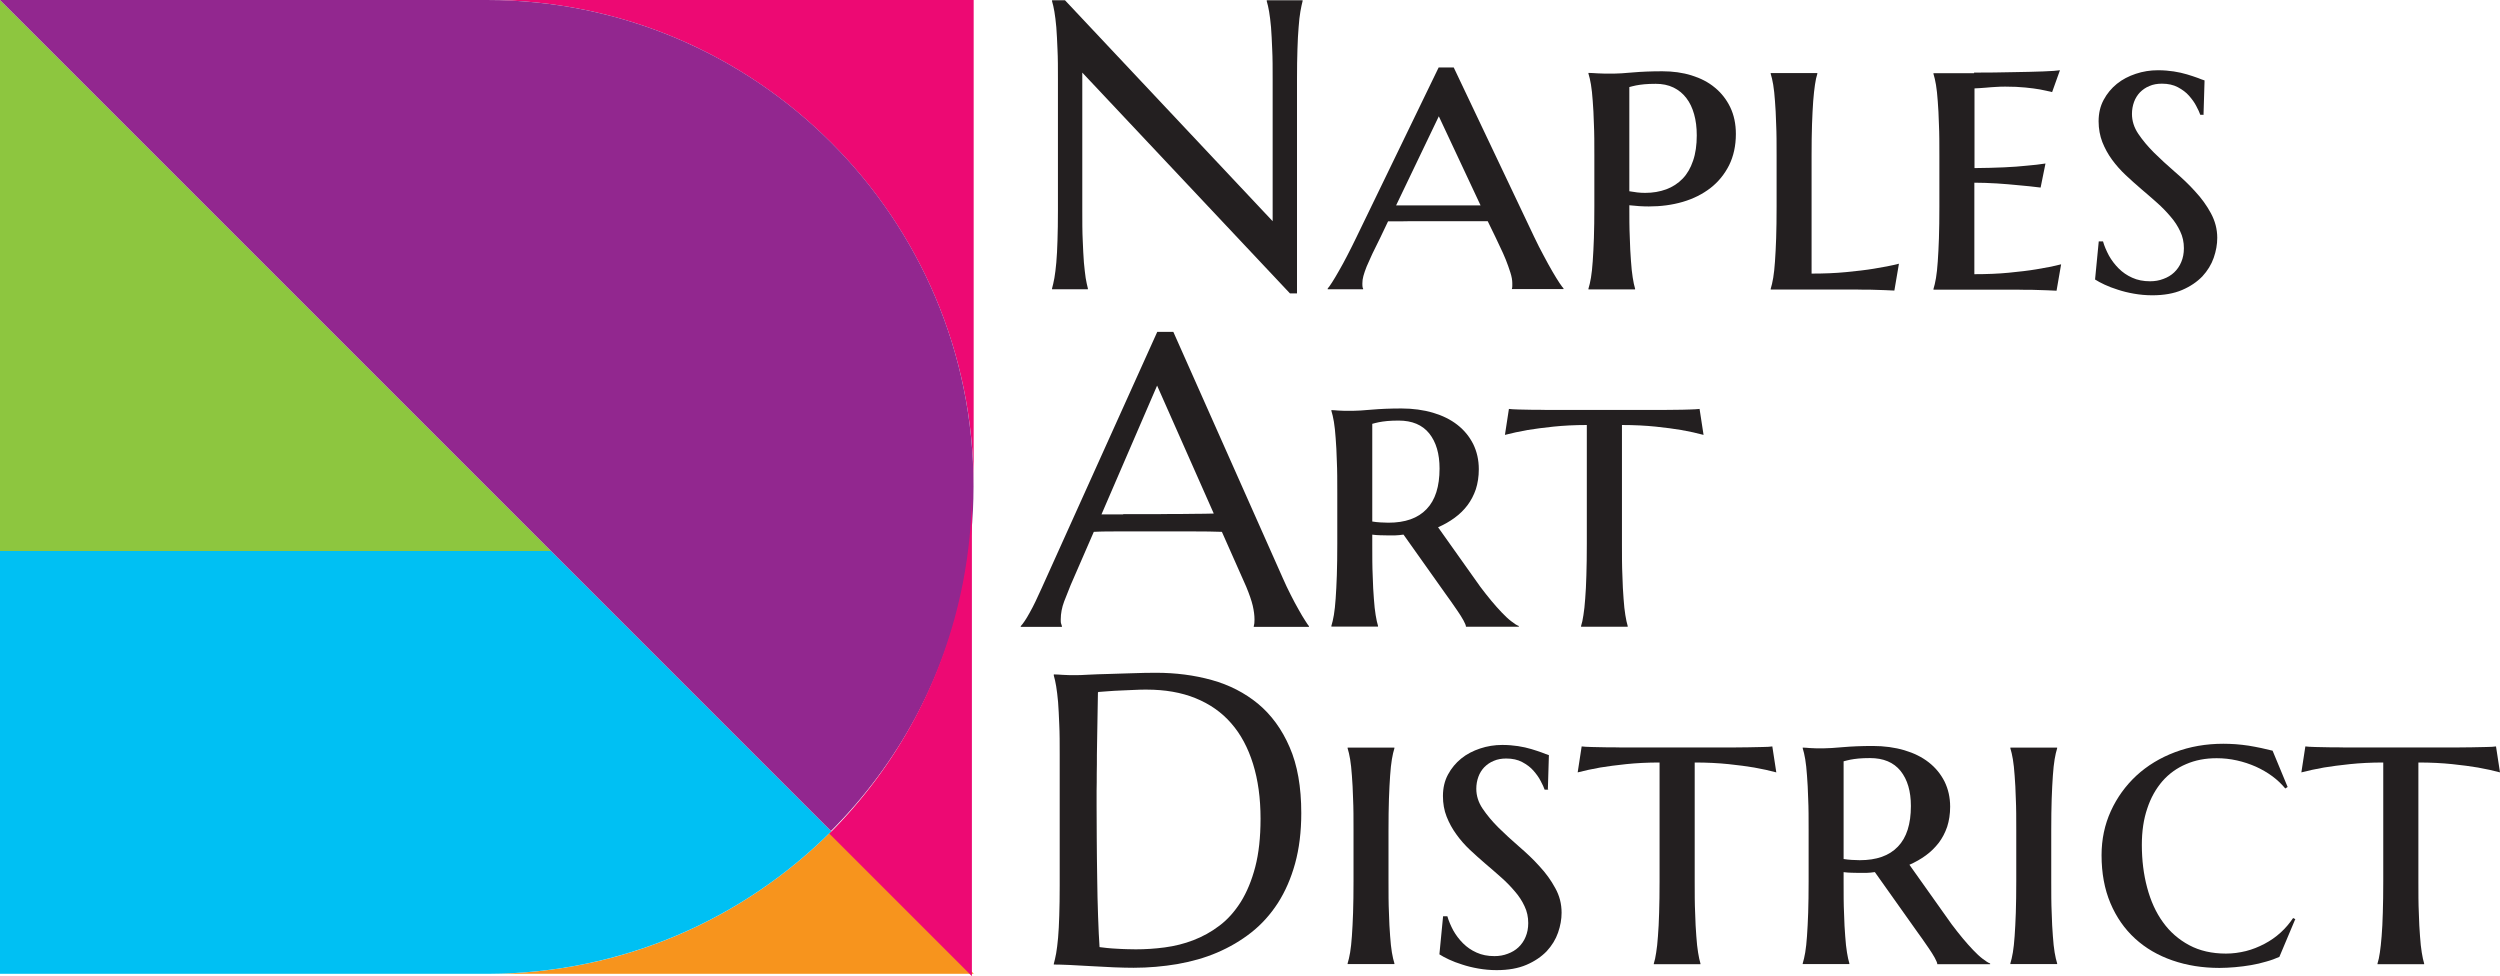 <?xml version="1.0" encoding="UTF-8"?>
<svg id="Layer_2" data-name="Layer 2" xmlns="http://www.w3.org/2000/svg" viewBox="0 0 169.41 66.16">
  <defs>
    <style>
      .cls-1 {
        fill: #8dc63f;
      }

      .cls-1, .cls-2, .cls-3, .cls-4, .cls-5, .cls-6 {
        stroke-width: 0px;
      }

      .cls-2 {
        fill: #92278f;
      }

      .cls-3 {
        fill: #f7941d;
      }

      .cls-4 {
        fill: #231f20;
      }

      .cls-5 {
        fill: #ed0973;
      }

      .cls-6 {
        fill: #00c0f3;
      }
    </style>
  </defs>
  <g id="Layer_1-2" data-name="Layer 1">
    <g>
      <g>
        <path class="cls-4" d="m72.17.02l14.07,14.97V5.38c0-.77,0-1.45-.03-2.03-.02-.58-.05-1.08-.08-1.5-.04-.42-.08-.78-.13-1.06-.05-.28-.1-.52-.16-.71V.02h2.43v.05c-.05.19-.1.43-.15.71-.05.28-.09.64-.12,1.06-.04.42-.06.92-.08,1.5-.02.58-.03,1.25-.03,2.03v14.51h-.48l-14.07-14.96v9.34c0,.77,0,1.45.03,2.03.02.58.05,1.08.08,1.5.04.42.08.77.12,1.05.05.28.1.52.15.71v.05h-2.43v-.05c.05-.19.11-.43.16-.71.05-.28.09-.63.13-1.05.04-.42.06-.92.08-1.5.02-.58.03-1.25.03-2.03V5.38c0-.77,0-1.45-.03-2.03-.02-.58-.05-1.08-.08-1.5-.04-.42-.08-.78-.13-1.06-.05-.28-.1-.52-.16-.71V.02h.87Z"/>
        <path class="cls-4" d="m100.83,14.99h-3.48c-.46,0-.91,0-1.33,0-.42,0-.8,0-1.15.01-.35,0-.61,0-.81,0l-.51,1.07c-.22.44-.41.82-.56,1.14-.15.32-.28.61-.38.85-.1.25-.17.46-.22.64-.05.18-.07.34-.07.5,0,.1,0,.18.01.23,0,.05.02.09.04.12v.05h-2.4v-.05c.06-.06.16-.2.3-.42.14-.21.29-.48.47-.79.18-.31.37-.66.57-1.05.2-.39.41-.8.61-1.22l5.57-11.5h1.02l5.46,11.5c.21.44.42.86.64,1.26.21.4.41.76.59,1.07.18.31.34.57.48.78.14.2.23.33.27.36v.05h-3.5c.02-.07.03-.14.03-.2v-.2c0-.2-.04-.44-.13-.72-.09-.28-.19-.57-.31-.87-.12-.3-.25-.58-.38-.85-.13-.27-.24-.5-.32-.68l-.53-1.09Zm-6.23-1.07h.83c.38,0,.79,0,1.22,0,.43,0,.87,0,1.3,0s.86,0,1.27,0c.41,0,.78,0,1.11,0l-2.83-6.04-2.91,6.07Z"/>
        <path class="cls-4" d="m110.41,13.9c0,.82,0,1.54.03,2.16.02.62.04,1.15.08,1.61.03.45.07.83.12,1.14.05.31.1.56.16.75v.05h-3.16v-.05c.06-.19.12-.44.17-.74.05-.3.09-.67.12-1.11.03-.44.06-.97.08-1.58.02-.61.03-1.33.03-2.14v-3.44c0-.82,0-1.53-.03-2.14-.02-.61-.04-1.13-.08-1.57-.03-.44-.07-.81-.12-1.11-.05-.3-.11-.55-.17-.74v-.05c.2,0,.4.02.6.03.17,0,.36.02.55.02.2,0,.38,0,.55,0,.29,0,.72-.03,1.29-.08.57-.05,1.24-.08,2.02-.08.71,0,1.37.09,1.98.28.61.19,1.14.46,1.58.83.44.36.79.81,1.04,1.33.25.52.38,1.13.38,1.81,0,.8-.16,1.51-.46,2.12-.31.61-.73,1.13-1.26,1.54-.53.41-1.16.73-1.88.94-.72.21-1.48.31-2.3.31-.43,0-.87-.03-1.31-.08Zm0-.94c.18.03.36.05.54.08.18.02.35.03.53.03.52,0,.99-.08,1.43-.24.43-.16.8-.4,1.11-.72.31-.32.54-.72.71-1.22.17-.49.25-1.07.25-1.72,0-.53-.06-1.01-.18-1.43-.12-.43-.29-.79-.53-1.1-.23-.3-.52-.54-.87-.71-.35-.17-.75-.25-1.2-.25-.29,0-.55.01-.77.03-.22.02-.41.05-.57.08-.17.04-.32.07-.45.11v7.06Z"/>
        <path class="cls-4" d="m122.75,18.54c.85,0,1.63-.03,2.34-.1.71-.07,1.34-.14,1.88-.23.63-.1,1.2-.21,1.71-.34l-.31,1.82c-.13,0-.34-.02-.65-.03s-.63-.02-.96-.03c-.34,0-.65,0-.94-.01-.29,0-.49,0-.6,0h-5.23v-.05c.06-.19.12-.44.17-.74.05-.3.09-.67.12-1.11.03-.44.06-.97.08-1.58.02-.61.03-1.33.03-2.14v-3.44c0-.82,0-1.53-.03-2.14-.02-.61-.04-1.13-.08-1.57-.03-.44-.07-.81-.12-1.11-.05-.3-.11-.55-.17-.74v-.05h3.16v.05c-.06.19-.12.44-.16.74-.05.3-.08.67-.12,1.11-.03.44-.06.97-.08,1.57-.02.61-.03,1.32-.03,2.14v8.01Z"/>
        <path class="cls-4" d="m133.77,4.92c.94,0,1.81-.01,2.61-.03.8-.01,1.49-.03,2.07-.05.58-.02.96-.05,1.14-.08l-.53,1.48c-.25-.06-.52-.12-.83-.18-.27-.05-.6-.09-.99-.13s-.84-.06-1.35-.06c-.18,0-.39,0-.63.02-.24.01-.46.03-.68.05-.26.02-.51.04-.78.05v5.4c.74,0,1.4-.03,1.99-.05.59-.03,1.1-.06,1.52-.11.49-.04.92-.09,1.3-.15l-.33,1.63c-.5-.06-1.01-.12-1.52-.16-.44-.05-.92-.08-1.45-.12-.53-.03-1.03-.05-1.52-.05v6.2c.85,0,1.63-.03,2.34-.1s1.33-.14,1.86-.23c.62-.1,1.18-.21,1.68-.34l-.31,1.79c-.14,0-.36-.02-.66-.03s-.62-.02-.96-.03c-.33,0-.64,0-.94-.01-.29,0-.49,0-.6,0h-5.18v-.05c.06-.19.12-.44.17-.74.05-.3.09-.67.12-1.11.03-.44.06-.97.08-1.58.02-.61.03-1.33.03-2.14v-3.44c0-.82,0-1.53-.03-2.14-.02-.61-.04-1.13-.08-1.57-.03-.44-.07-.81-.12-1.11-.05-.3-.11-.55-.17-.74v-.05c.89,0,1.81,0,2.75,0Z"/>
        <path class="cls-4" d="m149.37,7.78h-.27c-.05-.15-.14-.35-.27-.59-.12-.24-.29-.47-.49-.7-.2-.23-.46-.42-.76-.58-.3-.16-.66-.24-1.08-.24-.32,0-.6.05-.85.16-.25.1-.46.25-.64.43-.17.18-.31.4-.4.65-.09.25-.14.52-.14.81,0,.47.14.92.43,1.35.29.43.64.85,1.07,1.28.43.42.89.85,1.39,1.28.5.43.97.87,1.39,1.34.43.46.79.96,1.07,1.48s.43,1.07.43,1.67c0,.44-.08.89-.24,1.35s-.42.88-.77,1.26c-.36.37-.81.68-1.37.92s-1.23.36-2.02.36c-.44,0-.85-.04-1.25-.11-.4-.07-.76-.16-1.09-.27-.33-.1-.63-.22-.89-.34-.26-.12-.48-.24-.65-.35l.25-2.58h.29c.09.32.23.64.4.96.18.32.4.61.66.87.26.26.56.47.92.63.35.16.75.24,1.21.24.32,0,.62-.05.9-.16.28-.1.53-.25.73-.44.2-.19.37-.43.48-.7.12-.28.18-.59.18-.94,0-.41-.08-.79-.25-1.14-.16-.35-.38-.69-.66-1.01-.27-.32-.58-.64-.92-.94-.34-.3-.69-.61-1.06-.92-.36-.31-.72-.63-1.06-.95-.34-.32-.65-.67-.92-1.04-.27-.37-.49-.77-.66-1.2-.16-.42-.25-.89-.25-1.4,0-.54.11-1.02.34-1.45.23-.43.53-.79.9-1.09.37-.3.8-.52,1.28-.68.48-.16.98-.24,1.5-.24.38,0,.74.03,1.07.08s.63.12.9.2c.27.08.5.16.7.23.2.08.36.14.49.18l-.07,2.32Z"/>
        <path class="cls-4" d="m84.96,42.48v-.05s.03-.11.04-.2c0-.09.01-.17.01-.25,0-.28-.04-.59-.12-.94-.08-.34-.23-.77-.44-1.28l-1.65-3.72c-.51-.02-1.19-.03-2.04-.03h-4.83c-.67,0-1.27,0-1.81.03l-1.57,3.61c-.14.34-.28.71-.44,1.11-.15.4-.23.81-.23,1.22,0,.12,0,.22.03.29.02.08.04.13.05.16v.05h-2.79v-.05c.16-.17.37-.48.61-.92.25-.44.51-.99.81-1.66l7.83-17.36h1.09l7.42,16.69c.17.39.35.77.54,1.14.19.37.36.7.53.99.16.29.31.54.44.74.13.2.21.33.26.38v.05h-3.74Zm-8.85-7.64c.53,0,1.07,0,1.63,0,.56,0,1.1,0,1.63-.01.53,0,1.05,0,1.54-.01.49,0,.94-.01,1.34-.02l-3.84-8.67-3.77,8.73h1.48Z"/>
        <path class="cls-4" d="m95.08,36.23c-.18.03-.36.04-.54.05-.18,0-.36,0-.54,0-.15,0-.31,0-.48-.01-.17,0-.35-.02-.53-.04v.67c0,.81,0,1.52.03,2.12.02.61.04,1.13.08,1.56.03.44.07.8.12,1.1.05.3.1.54.16.73v.05h-3.16v-.05c.06-.19.12-.44.17-.74.05-.3.09-.67.12-1.11.03-.44.06-.97.08-1.58.02-.61.03-1.33.03-2.14v-3.44c0-.82,0-1.53-.03-2.14-.02-.61-.04-1.13-.08-1.57-.03-.44-.07-.81-.12-1.11-.05-.3-.11-.55-.17-.74v-.05c.15,0,.3.02.46.03.14,0,.29.02.46.02.17,0,.34,0,.51,0,.29,0,.72-.03,1.3-.08.57-.05,1.25-.08,2.02-.08s1.5.1,2.14.29c.64.19,1.19.46,1.65.82.46.36.81.79,1.07,1.3.25.51.38,1.08.38,1.71,0,.49-.07.94-.2,1.35-.14.41-.33.77-.57,1.09s-.54.61-.87.85c-.34.25-.71.46-1.12.64l2.86,4.03c.25.33.49.64.74.94.25.3.49.57.72.81.23.24.44.44.64.59.2.16.37.27.51.32v.05h-3.58c0-.08-.06-.23-.17-.43-.11-.2-.25-.42-.4-.64-.15-.22-.3-.44-.45-.65s-.26-.36-.33-.46l-2.88-4.06Zm-2.09-.89c.18.03.37.05.55.06.19.01.37.02.54.02,1.14,0,2-.3,2.59-.92.59-.61.88-1.53.88-2.75,0-1-.23-1.79-.7-2.38-.47-.58-1.16-.87-2.07-.87-.29,0-.55.01-.77.03-.22.02-.41.05-.57.08-.17.04-.32.07-.45.11v6.61Z"/>
        <path class="cls-4" d="m107.53,28.8c-.83,0-1.58.04-2.26.11-.68.07-1.26.15-1.76.23-.56.1-1.07.21-1.53.33l.27-1.76c.14.02.36.03.67.04.31,0,.64.02.98.02.34,0,.66,0,.97.01.31,0,.52,0,.64,0h6.46c.11,0,.31,0,.61,0,.3,0,.61,0,.95-.01.34,0,.66-.01.97-.02s.53-.02.67-.04l.27,1.76c-.44-.12-.94-.23-1.5-.33-.48-.08-1.06-.16-1.74-.23-.68-.07-1.44-.11-2.29-.11v8.05c0,.82,0,1.53.03,2.14.02.61.04,1.14.08,1.58.03.44.07.81.12,1.11.05.3.1.55.16.74v.05h-3.16v-.05c.06-.19.12-.44.16-.74.05-.3.09-.67.12-1.11.04-.44.06-.97.08-1.58.02-.61.03-1.33.03-2.14v-8.05Z"/>
        <path class="cls-4" d="m71.41,45.7c.21,0,.41.02.59.03.15,0,.31.02.48.02.16,0,.3,0,.4,0,.17,0,.46,0,.87-.03.41-.02.87-.04,1.39-.05s1.06-.04,1.62-.05c.56-.02,1.09-.03,1.58-.03,1.32,0,2.58.16,3.77.49,1.19.33,2.24.87,3.14,1.61.9.75,1.62,1.73,2.14,2.94.53,1.21.79,2.7.79,4.47,0,1.27-.14,2.4-.42,3.42-.28,1.01-.67,1.9-1.17,2.68-.5.77-1.1,1.44-1.8,1.99-.7.55-1.47,1-2.31,1.36-.84.36-1.74.61-2.7.78-.96.16-1.94.25-2.96.25-.36,0-.8-.01-1.32-.03-.51-.02-1.03-.05-1.55-.08s-1.01-.05-1.47-.08c-.46-.02-.82-.03-1.07-.03v-.05c.05-.19.11-.43.16-.71.05-.28.09-.63.13-1.05.04-.42.06-.92.08-1.5.02-.58.03-1.25.03-2.03v-8.89c0-.77,0-1.45-.03-2.04-.02-.59-.05-1.09-.08-1.52-.04-.42-.08-.78-.13-1.07-.05-.29-.1-.53-.16-.72v-.05Zm2.99,1.23c-.02,1.02-.04,2.01-.05,2.96,0,.41-.02.83-.02,1.26,0,.43,0,.85-.01,1.26,0,.41,0,.81-.01,1.19,0,.38,0,.71,0,1,0,.61,0,1.35.01,2.21,0,.87.02,1.75.03,2.66.01.91.03,1.79.06,2.62.03.84.06,1.53.1,2.09.13.02.3.04.51.06.21.02.44.04.68.05.24.01.47.03.7.03.23,0,.42.01.57.01.64,0,1.29-.04,1.96-.13s1.32-.25,1.94-.49c.62-.24,1.21-.56,1.76-.98.55-.41,1.03-.95,1.45-1.61.41-.66.74-1.45.98-2.37.24-.92.36-2.01.36-3.27,0-1.39-.17-2.63-.51-3.72-.34-1.09-.83-2.01-1.48-2.75-.65-.75-1.46-1.31-2.42-1.7-.96-.39-2.07-.58-3.31-.58-.25,0-.52,0-.83.02-.31.01-.62.03-.92.04-.31.01-.59.03-.86.05-.27.02-.49.04-.66.05Z"/>
        <path class="cls-4" d="m91.72,56.27c0-.82,0-1.53-.03-2.14-.02-.61-.04-1.13-.08-1.57-.03-.44-.07-.81-.12-1.11-.05-.3-.11-.55-.17-.74v-.05h3.17v.05c-.06.19-.12.44-.17.74-.05.3-.09.67-.12,1.11-.03.44-.06.97-.08,1.57-.02.61-.03,1.32-.03,2.14v3.44c0,.82,0,1.53.03,2.14.02.61.04,1.14.08,1.58.03.44.07.81.12,1.11.05.3.11.55.17.74v.05h-3.17v-.05c.06-.19.12-.44.17-.74.05-.3.09-.67.12-1.11.03-.44.06-.97.08-1.58.02-.61.03-1.33.03-2.14v-3.44Z"/>
        <path class="cls-4" d="m104.94,53.51h-.27c-.05-.15-.14-.35-.27-.59-.12-.24-.29-.47-.49-.7-.2-.23-.46-.42-.76-.58s-.66-.24-1.08-.24c-.32,0-.6.05-.85.16-.25.1-.46.25-.64.43-.17.18-.31.4-.4.65-.09.25-.14.52-.14.81,0,.47.14.92.43,1.35.29.43.64.85,1.07,1.28.43.42.89.85,1.39,1.28.5.43.97.87,1.39,1.34.43.46.79.96,1.07,1.48.29.52.43,1.07.43,1.67,0,.44-.08.89-.24,1.35-.16.46-.42.88-.77,1.26-.36.37-.81.68-1.37.92-.56.24-1.23.36-2.02.36-.44,0-.85-.04-1.25-.11-.4-.07-.76-.16-1.09-.27-.33-.1-.63-.22-.89-.34s-.48-.24-.65-.35l.25-2.58h.29c.09.32.23.64.4.96.18.32.4.61.66.87.26.26.56.47.92.63.35.16.75.24,1.21.24.32,0,.62-.05.9-.16.28-.1.53-.25.73-.44s.37-.43.48-.7c.12-.28.18-.59.18-.94,0-.41-.08-.79-.25-1.14-.16-.35-.38-.69-.66-1.01-.27-.32-.58-.64-.92-.94-.34-.3-.69-.61-1.06-.92-.36-.31-.72-.63-1.06-.95-.34-.32-.65-.67-.92-1.05-.27-.37-.49-.77-.66-1.2s-.25-.89-.25-1.4c0-.54.11-1.02.34-1.45.23-.43.53-.79.9-1.09.37-.3.8-.52,1.28-.68.48-.16.98-.24,1.5-.24.38,0,.74.03,1.07.08.33.05.63.12.9.2.27.08.5.16.7.23.2.08.36.14.49.18l-.07,2.32Z"/>
        <path class="cls-4" d="m112.46,51.67c-.83,0-1.58.04-2.26.11-.68.07-1.26.15-1.76.23-.56.1-1.07.21-1.53.33l.27-1.76c.14.02.36.03.67.04.31,0,.64.02.98.02.34,0,.66,0,.97.01.31,0,.52,0,.64,0h6.46c.11,0,.31,0,.61,0,.3,0,.61,0,.95-.01s.66-.01.97-.02c.31,0,.53-.02.67-.04l.27,1.76c-.44-.12-.94-.23-1.5-.33-.48-.08-1.06-.16-1.74-.23-.68-.07-1.44-.11-2.29-.11v8.05c0,.82,0,1.53.03,2.14.02.61.04,1.14.08,1.58.03.44.07.81.12,1.11s.1.55.16.74v.05h-3.16v-.05c.06-.19.12-.44.16-.74.05-.3.09-.67.12-1.11.04-.44.06-.97.08-1.58.02-.61.03-1.33.03-2.14v-8.05Z"/>
        <path class="cls-4" d="m127.02,59.1c-.18.03-.36.04-.54.05-.18,0-.36,0-.54,0-.15,0-.31,0-.48-.01-.17,0-.35-.02-.53-.04v.67c0,.81,0,1.52.03,2.12.02.61.04,1.13.08,1.56.03.44.07.8.12,1.1s.1.54.16.73v.05h-3.16v-.05c.06-.19.12-.44.17-.74.05-.3.09-.67.12-1.11.03-.44.06-.97.08-1.58.02-.61.03-1.33.03-2.14v-3.44c0-.82,0-1.53-.03-2.14-.02-.61-.04-1.13-.08-1.57-.03-.44-.07-.81-.12-1.11-.05-.3-.11-.55-.17-.74v-.05c.15,0,.3.02.46.03.14,0,.29.02.46.02.17,0,.34,0,.51,0,.29,0,.72-.03,1.3-.08.57-.05,1.25-.08,2.02-.08s1.5.1,2.14.29c.64.19,1.19.46,1.65.82.46.36.81.79,1.07,1.3.25.51.38,1.08.38,1.71,0,.49-.07.94-.2,1.35-.14.41-.33.77-.57,1.09-.25.32-.54.61-.87.85-.34.25-.71.46-1.12.64l2.86,4.03c.25.33.49.64.74.94.25.3.49.57.72.81.23.24.44.44.64.59s.37.27.51.32v.05h-3.58c0-.08-.06-.23-.17-.43-.11-.2-.25-.42-.4-.64-.15-.22-.3-.44-.45-.65-.15-.21-.26-.36-.33-.46l-2.88-4.06Zm-2.09-.89c.18.03.37.05.55.06.19.01.37.02.54.02,1.14,0,2-.3,2.59-.92.59-.61.88-1.53.88-2.75,0-1-.23-1.79-.7-2.38-.47-.58-1.16-.87-2.07-.87-.29,0-.55.01-.77.03-.22.02-.41.05-.57.08-.17.04-.32.07-.45.11v6.61Z"/>
        <path class="cls-4" d="m136.63,56.27c0-.82,0-1.53-.03-2.14-.02-.61-.04-1.13-.08-1.57-.03-.44-.07-.81-.12-1.11s-.11-.55-.17-.74v-.05h3.17v.05c-.06.19-.12.44-.17.74-.05.3-.09.67-.12,1.11-.03.44-.06.97-.08,1.57-.02.61-.03,1.32-.03,2.14v3.44c0,.82,0,1.53.03,2.14.02.61.04,1.14.08,1.58.03.44.07.81.12,1.11.05.3.11.55.17.74v.05h-3.17v-.05c.06-.19.12-.44.17-.74s.09-.67.12-1.11c.03-.44.06-.97.08-1.58.02-.61.03-1.33.03-2.14v-3.44Z"/>
        <path class="cls-4" d="m155.53,62.3l-1.07,2.54c-.26.12-.56.23-.89.32-.33.1-.68.18-1.03.24-.36.06-.72.11-1.09.14-.37.03-.72.05-1.05.05-1.15,0-2.21-.17-3.19-.51-.98-.34-1.82-.83-2.53-1.48s-1.27-1.45-1.67-2.4c-.4-.95-.6-2.03-.6-3.25,0-1.07.21-2.07.63-2.99.42-.92,1-1.72,1.73-2.4.74-.68,1.61-1.21,2.62-1.59,1.01-.38,2.1-.57,3.27-.57.26,0,.54.01.84.03.3.02.59.06.88.1.29.05.57.1.85.16.27.06.53.12.77.18l1.02,2.46-.16.1c-.25-.3-.54-.58-.88-.83s-.72-.47-1.12-.65c-.41-.18-.83-.32-1.28-.42s-.9-.15-1.37-.15c-.76,0-1.45.13-2.07.4-.62.26-1.16.65-1.6,1.15-.44.51-.79,1.12-1.03,1.85-.25.73-.37,1.55-.37,2.47,0,1.04.12,2.01.36,2.9.24.9.59,1.68,1.07,2.34.47.66,1.07,1.18,1.78,1.56.71.38,1.54.57,2.49.57.46,0,.9-.06,1.35-.17.44-.11.86-.28,1.26-.49.4-.21.76-.46,1.09-.76s.61-.63.85-.99l.16.08Z"/>
        <path class="cls-4" d="m161.5,51.67c-.83,0-1.58.04-2.26.11-.68.07-1.26.15-1.76.23-.56.1-1.07.21-1.53.33l.27-1.76c.14.02.36.03.67.04.31,0,.64.02.98.02.34,0,.66,0,.97.01.3,0,.52,0,.64,0h6.46c.11,0,.31,0,.61,0,.3,0,.61,0,.95-.01s.66-.01.97-.02c.31,0,.53-.02.67-.04l.27,1.76c-.44-.12-.94-.23-1.5-.33-.48-.08-1.06-.16-1.74-.23-.68-.07-1.44-.11-2.29-.11v8.05c0,.82,0,1.53.03,2.14.02.61.04,1.14.08,1.58.03.44.07.81.12,1.11.05.3.1.55.16.74v.05h-3.16v-.05c.06-.19.12-.44.16-.74s.09-.67.12-1.11c.04-.44.06-.97.08-1.58.02-.61.03-1.33.03-2.14v-8.05Z"/>
      </g>
      <polygon class="cls-1" points="32.99 32.99 9.66 9.66 0 0 0 33 0 37.34 37.34 37.34 32.99 32.99"/>
      <path class="cls-3" d="m33.09,65.99h32.9l-9.66-9.66c-5.95,5.95-14.16,9.64-23.24,9.66"/>
      <path class="cls-6" d="m39.32,39.32l-1.98-1.98H0v28.65h33.09c9.07-.03,17.29-3.71,23.24-9.66l-17-17Z"/>
      <path class="cls-5" d="m32.99,0h0c18.22,0,32.99,14.77,32.99,33V0h-32.99Z"/>
      <path class="cls-2" d="m32.99,0h0S0,0,0,0l9.66,9.66,23.33,23.33,4.34,4.34,1.98,1.98,17,17c4.55-4.55,7.78-10.43,9.05-17,.4-2.05.61-4.16.61-6.33C65.99,14.77,51.22,0,32.99,0"/>
      <path class="cls-5" d="m56.2,56.49l9.66,9.66v-32.99c0,2.16-.21,4.28-.61,6.33-1.28,6.57-4.5,12.45-9.05,17"/>
    </g>
  </g>
</svg>